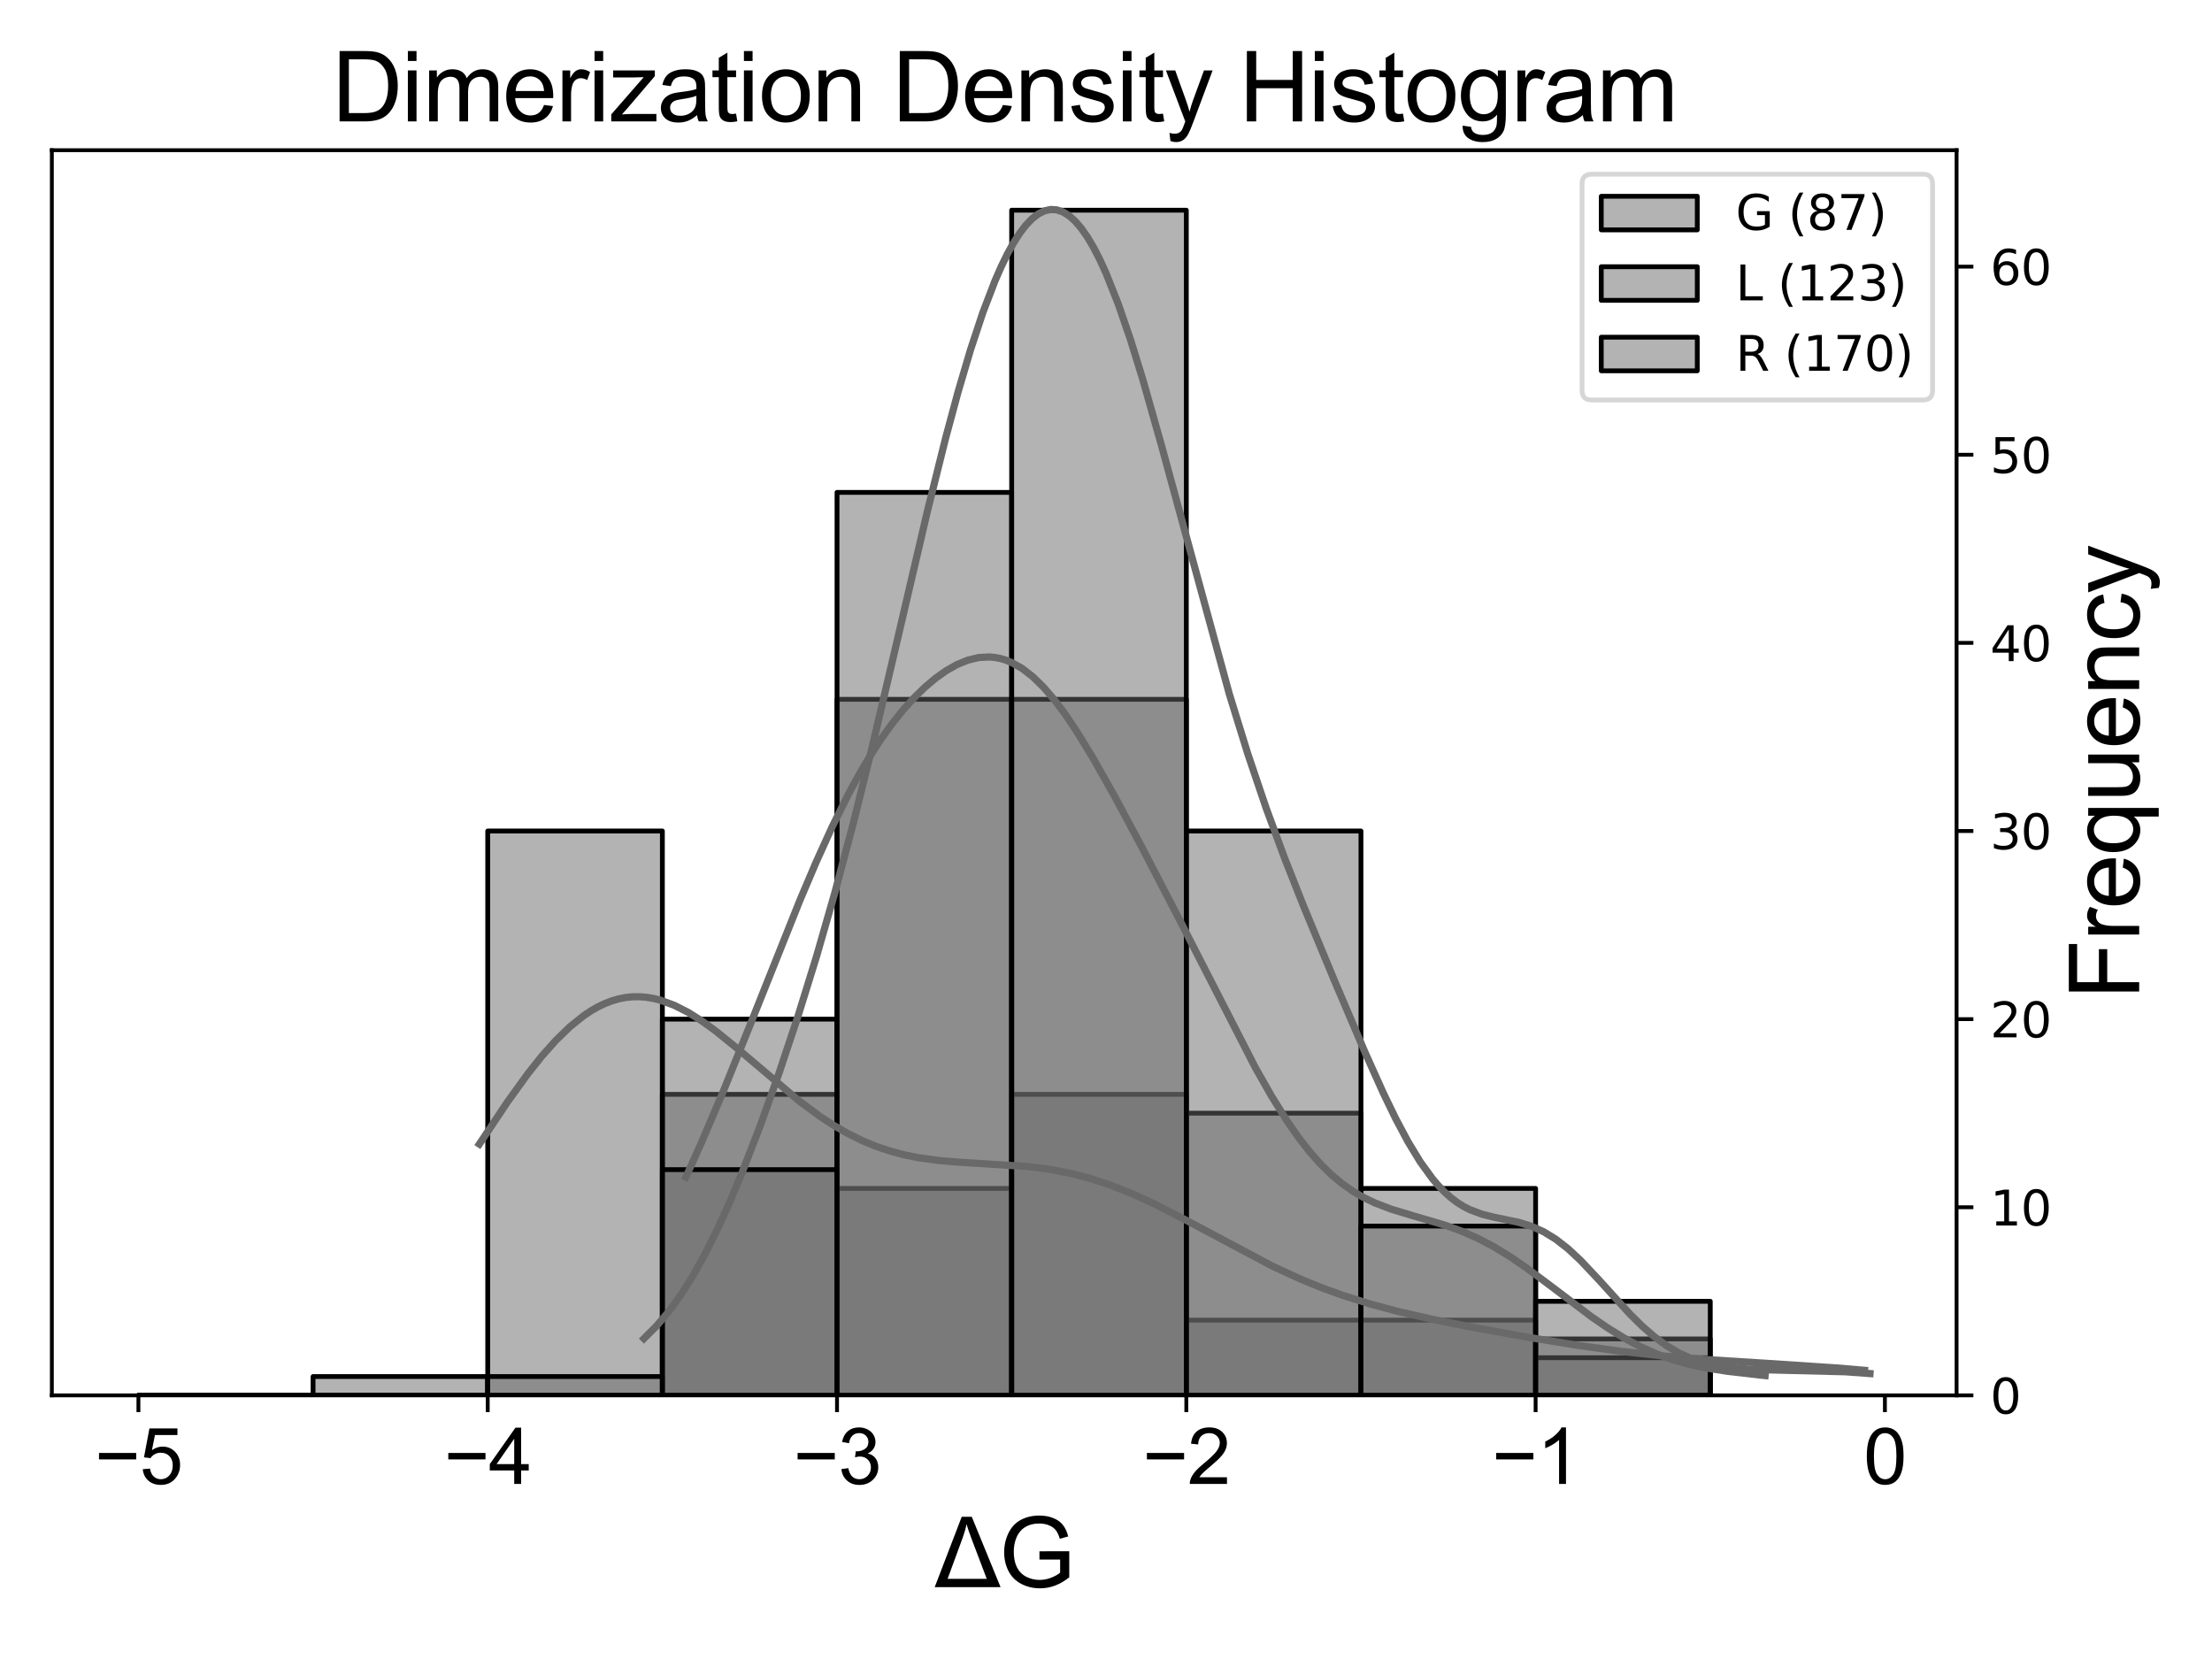 <?xml version="1.0" encoding="utf-8" standalone="no"?>
<!DOCTYPE svg PUBLIC "-//W3C//DTD SVG 1.1//EN"
  "http://www.w3.org/Graphics/SVG/1.1/DTD/svg11.dtd">
<svg xmlns:xlink="http://www.w3.org/1999/xlink" width="460.8pt" height="345.6pt" viewBox="0 0 460.8 345.6" xmlns="http://www.w3.org/2000/svg" version="1.1">
 <defs>
  <style type="text/css">*{stroke-linejoin: round; stroke-linecap: butt}</style>
 </defs>
 <g id="figure_1">
  <g id="patch_1">
   <path d="M 0 345.6 
L 460.8 345.6 
L 460.8 0 
L 0 0 
z
" style="fill: #ffffff"/>
  </g>
  <g id="axes_1">
   <g id="patch_2">
    <path d="M 10.8 290.68 
L 407.59 290.68 
L 407.59 31.29 
L 10.8 31.29 
z
" style="fill: #ffffff"/>
   </g>
   <g id="patch_3">
    <path d="M 28.836 290.68 
L 65.218 290.68 
L 65.218 290.68 
L 28.836 290.68 
z
" clip-path="url(#pe7f34ec8c0)" style="fill: #696969; fill-opacity: 0.5; stroke: #000000; stroke-linejoin: miter"/>
   </g>
   <g id="patch_4">
    <path d="M 65.218 290.68 
L 101.601 290.68 
L 101.601 286.761 
L 65.218 286.761 
z
" clip-path="url(#pe7f34ec8c0)" style="fill: #696969; fill-opacity: 0.5; stroke: #000000; stroke-linejoin: miter"/>
   </g>
   <g id="patch_5">
    <path d="M 101.601 290.68 
L 137.984 290.68 
L 137.984 173.113 
L 101.601 173.113 
z
" clip-path="url(#pe7f34ec8c0)" style="fill: #696969; fill-opacity: 0.5; stroke: #000000; stroke-linejoin: miter"/>
   </g>
   <g id="patch_6">
    <path d="M 137.984 290.68 
L 174.366 290.68 
L 174.366 227.977 
L 137.984 227.977 
z
" clip-path="url(#pe7f34ec8c0)" style="fill: #696969; fill-opacity: 0.5; stroke: #000000; stroke-linejoin: miter"/>
   </g>
   <g id="patch_7">
    <path d="M 174.366 290.68 
L 210.749 290.68 
L 210.749 247.572 
L 174.366 247.572 
z
" clip-path="url(#pe7f34ec8c0)" style="fill: #696969; fill-opacity: 0.5; stroke: #000000; stroke-linejoin: miter"/>
   </g>
   <g id="patch_8">
    <path d="M 210.749 290.68 
L 247.131 290.68 
L 247.131 227.977 
L 210.749 227.977 
z
" clip-path="url(#pe7f34ec8c0)" style="fill: #696969; fill-opacity: 0.5; stroke: #000000; stroke-linejoin: miter"/>
   </g>
   <g id="patch_9">
    <path d="M 247.131 290.68 
L 283.514 290.68 
L 283.514 275.004 
L 247.131 275.004 
z
" clip-path="url(#pe7f34ec8c0)" style="fill: #696969; fill-opacity: 0.5; stroke: #000000; stroke-linejoin: miter"/>
   </g>
   <g id="patch_10">
    <path d="M 283.514 290.68 
L 319.896 290.68 
L 319.896 275.004 
L 283.514 275.004 
z
" clip-path="url(#pe7f34ec8c0)" style="fill: #696969; fill-opacity: 0.5; stroke: #000000; stroke-linejoin: miter"/>
   </g>
   <g id="patch_11">
    <path d="M 319.896 290.68 
L 356.279 290.68 
L 356.279 278.923 
L 319.896 278.923 
z
" clip-path="url(#pe7f34ec8c0)" style="fill: #696969; fill-opacity: 0.5; stroke: #000000; stroke-linejoin: miter"/>
   </g>
   <g id="patch_12">
    <path d="M 28.836 290.68 
L 65.218 290.68 
L 65.218 290.68 
L 28.836 290.68 
z
" clip-path="url(#pe7f34ec8c0)" style="fill: #696969; fill-opacity: 0.5; stroke: #000000; stroke-linejoin: miter"/>
   </g>
   <g id="patch_13">
    <path d="M 65.218 290.68 
L 101.601 290.68 
L 101.601 290.68 
L 65.218 290.68 
z
" clip-path="url(#pe7f34ec8c0)" style="fill: #696969; fill-opacity: 0.5; stroke: #000000; stroke-linejoin: miter"/>
   </g>
   <g id="patch_14">
    <path d="M 101.601 290.68 
L 137.984 290.68 
L 137.984 290.68 
L 101.601 290.68 
z
" clip-path="url(#pe7f34ec8c0)" style="fill: #696969; fill-opacity: 0.5; stroke: #000000; stroke-linejoin: miter"/>
   </g>
   <g id="patch_15">
    <path d="M 137.984 290.68 
L 174.366 290.68 
L 174.366 212.302 
L 137.984 212.302 
z
" clip-path="url(#pe7f34ec8c0)" style="fill: #696969; fill-opacity: 0.5; stroke: #000000; stroke-linejoin: miter"/>
   </g>
   <g id="patch_16">
    <path d="M 174.366 290.68 
L 210.749 290.68 
L 210.749 145.68 
L 174.366 145.68 
z
" clip-path="url(#pe7f34ec8c0)" style="fill: #696969; fill-opacity: 0.5; stroke: #000000; stroke-linejoin: miter"/>
   </g>
   <g id="patch_17">
    <path d="M 210.749 290.68 
L 247.131 290.68 
L 247.131 145.68 
L 210.749 145.68 
z
" clip-path="url(#pe7f34ec8c0)" style="fill: #696969; fill-opacity: 0.5; stroke: #000000; stroke-linejoin: miter"/>
   </g>
   <g id="patch_18">
    <path d="M 247.131 290.68 
L 283.514 290.68 
L 283.514 231.896 
L 247.131 231.896 
z
" clip-path="url(#pe7f34ec8c0)" style="fill: #696969; fill-opacity: 0.5; stroke: #000000; stroke-linejoin: miter"/>
   </g>
   <g id="patch_19">
    <path d="M 283.514 290.68 
L 319.896 290.68 
L 319.896 247.572 
L 283.514 247.572 
z
" clip-path="url(#pe7f34ec8c0)" style="fill: #696969; fill-opacity: 0.5; stroke: #000000; stroke-linejoin: miter"/>
   </g>
   <g id="patch_20">
    <path d="M 319.896 290.68 
L 356.279 290.68 
L 356.279 282.842 
L 319.896 282.842 
z
" clip-path="url(#pe7f34ec8c0)" style="fill: #696969; fill-opacity: 0.5; stroke: #000000; stroke-linejoin: miter"/>
   </g>
   <g id="patch_21">
    <path d="M 28.836 290.68 
L 65.218 290.68 
L 65.218 290.68 
L 28.836 290.68 
z
" clip-path="url(#pe7f34ec8c0)" style="fill: #696969; fill-opacity: 0.5; stroke: #000000; stroke-linejoin: miter"/>
   </g>
   <g id="patch_22">
    <path d="M 65.218 290.68 
L 101.601 290.68 
L 101.601 290.68 
L 65.218 290.68 
z
" clip-path="url(#pe7f34ec8c0)" style="fill: #696969; fill-opacity: 0.5; stroke: #000000; stroke-linejoin: miter"/>
   </g>
   <g id="patch_23">
    <path d="M 101.601 290.68 
L 137.984 290.68 
L 137.984 286.761 
L 101.601 286.761 
z
" clip-path="url(#pe7f34ec8c0)" style="fill: #696969; fill-opacity: 0.5; stroke: #000000; stroke-linejoin: miter"/>
   </g>
   <g id="patch_24">
    <path d="M 137.984 290.68 
L 174.366 290.68 
L 174.366 243.653 
L 137.984 243.653 
z
" clip-path="url(#pe7f34ec8c0)" style="fill: #696969; fill-opacity: 0.5; stroke: #000000; stroke-linejoin: miter"/>
   </g>
   <g id="patch_25">
    <path d="M 174.366 290.68 
L 210.749 290.68 
L 210.749 102.572 
L 174.366 102.572 
z
" clip-path="url(#pe7f34ec8c0)" style="fill: #696969; fill-opacity: 0.5; stroke: #000000; stroke-linejoin: miter"/>
   </g>
   <g id="patch_26">
    <path d="M 210.749 290.68 
L 247.131 290.68 
L 247.131 43.788 
L 210.749 43.788 
z
" clip-path="url(#pe7f34ec8c0)" style="fill: #696969; fill-opacity: 0.5; stroke: #000000; stroke-linejoin: miter"/>
   </g>
   <g id="patch_27">
    <path d="M 247.131 290.68 
L 283.514 290.68 
L 283.514 173.113 
L 247.131 173.113 
z
" clip-path="url(#pe7f34ec8c0)" style="fill: #696969; fill-opacity: 0.5; stroke: #000000; stroke-linejoin: miter"/>
   </g>
   <g id="patch_28">
    <path d="M 283.514 290.68 
L 319.896 290.68 
L 319.896 255.41 
L 283.514 255.41 
z
" clip-path="url(#pe7f34ec8c0)" style="fill: #696969; fill-opacity: 0.5; stroke: #000000; stroke-linejoin: miter"/>
   </g>
   <g id="patch_29">
    <path d="M 319.896 290.68 
L 356.279 290.68 
L 356.279 271.085 
L 319.896 271.085 
z
" clip-path="url(#pe7f34ec8c0)" style="fill: #696969; fill-opacity: 0.5; stroke: #000000; stroke-linejoin: miter"/>
   </g>
   <g id="matplotlib.axis_1">
    <g id="xtick_1">
     <g id="line2d_1">
      <defs>
       <path id="m9a071bdb6a" d="M 0 0 
L 0 3.5 
" style="stroke: #000000; stroke-width: 0.8"/>
      </defs>
      <g>
       <use xlink:href="#m9a071bdb6a" x="28.836" y="290.68" style="stroke: #000000; stroke-width: 0.8"/>
      </g>
     </g>
     <g id="text_1">
      <!-- −5 -->
      <g transform="translate(19.715 309.132)scale(0.16 -0.16)">
       <defs>
        <path id="ArialMT-2212" d="M 3381 1997 
L 356 1997 
L 356 2522 
L 3381 2522 
L 3381 1997 
z
" transform="scale(0.016)"/>
        <path id="ArialMT-35" d="M 266 1200 
L 856 1250 
Q 922 819 1161 601 
Q 1400 384 1738 384 
Q 2144 384 2425 690 
Q 2706 997 2706 1503 
Q 2706 1984 2436 2262 
Q 2166 2541 1728 2541 
Q 1456 2541 1237 2417 
Q 1019 2294 894 2097 
L 366 2166 
L 809 4519 
L 3088 4519 
L 3088 3981 
L 1259 3981 
L 1013 2750 
Q 1425 3038 1878 3038 
Q 2478 3038 2890 2622 
Q 3303 2206 3303 1553 
Q 3303 931 2941 478 
Q 2500 -78 1738 -78 
Q 1113 -78 717 272 
Q 322 622 266 1200 
z
" transform="scale(0.016)"/>
       </defs>
       <use xlink:href="#ArialMT-2212"/>
       <use xlink:href="#ArialMT-35" x="58.398"/>
      </g>
     </g>
    </g>
    <g id="xtick_2">
     <g id="line2d_2">
      <g>
       <use xlink:href="#m9a071bdb6a" x="101.601" y="290.68" style="stroke: #000000; stroke-width: 0.8"/>
      </g>
     </g>
     <g id="text_2">
      <!-- −4 -->
      <g transform="translate(92.48 309.132)scale(0.16 -0.16)">
       <defs>
        <path id="ArialMT-34" d="M 2069 0 
L 2069 1097 
L 81 1097 
L 81 1613 
L 2172 4581 
L 2631 4581 
L 2631 1613 
L 3250 1613 
L 3250 1097 
L 2631 1097 
L 2631 0 
L 2069 0 
z
M 2069 1613 
L 2069 3678 
L 634 1613 
L 2069 1613 
z
" transform="scale(0.016)"/>
       </defs>
       <use xlink:href="#ArialMT-2212"/>
       <use xlink:href="#ArialMT-34" x="58.398"/>
      </g>
     </g>
    </g>
    <g id="xtick_3">
     <g id="line2d_3">
      <g>
       <use xlink:href="#m9a071bdb6a" x="174.366" y="290.68" style="stroke: #000000; stroke-width: 0.8"/>
      </g>
     </g>
     <g id="text_3">
      <!-- −3 -->
      <g transform="translate(165.245 309.132)scale(0.16 -0.16)">
       <defs>
        <path id="ArialMT-33" d="M 269 1209 
L 831 1284 
Q 928 806 1161 595 
Q 1394 384 1728 384 
Q 2125 384 2398 659 
Q 2672 934 2672 1341 
Q 2672 1728 2419 1979 
Q 2166 2231 1775 2231 
Q 1616 2231 1378 2169 
L 1441 2663 
Q 1497 2656 1531 2656 
Q 1891 2656 2178 2843 
Q 2466 3031 2466 3422 
Q 2466 3731 2256 3934 
Q 2047 4138 1716 4138 
Q 1388 4138 1169 3931 
Q 950 3725 888 3313 
L 325 3413 
Q 428 3978 793 4289 
Q 1159 4600 1703 4600 
Q 2078 4600 2393 4439 
Q 2709 4278 2876 4000 
Q 3044 3722 3044 3409 
Q 3044 3113 2884 2869 
Q 2725 2625 2413 2481 
Q 2819 2388 3044 2092 
Q 3269 1797 3269 1353 
Q 3269 753 2831 336 
Q 2394 -81 1725 -81 
Q 1122 -81 723 278 
Q 325 638 269 1209 
z
" transform="scale(0.016)"/>
       </defs>
       <use xlink:href="#ArialMT-2212"/>
       <use xlink:href="#ArialMT-33" x="58.398"/>
      </g>
     </g>
    </g>
    <g id="xtick_4">
     <g id="line2d_4">
      <g>
       <use xlink:href="#m9a071bdb6a" x="247.131" y="290.68" style="stroke: #000000; stroke-width: 0.8"/>
      </g>
     </g>
     <g id="text_4">
      <!-- −2 -->
      <g transform="translate(238.01 309.132)scale(0.16 -0.16)">
       <defs>
        <path id="ArialMT-32" d="M 3222 541 
L 3222 0 
L 194 0 
Q 188 203 259 391 
Q 375 700 629 1000 
Q 884 1300 1366 1694 
Q 2113 2306 2375 2664 
Q 2638 3022 2638 3341 
Q 2638 3675 2398 3904 
Q 2159 4134 1775 4134 
Q 1369 4134 1125 3890 
Q 881 3647 878 3216 
L 300 3275 
Q 359 3922 746 4261 
Q 1134 4600 1788 4600 
Q 2447 4600 2831 4234 
Q 3216 3869 3216 3328 
Q 3216 3053 3103 2787 
Q 2991 2522 2730 2228 
Q 2469 1934 1863 1422 
Q 1356 997 1212 845 
Q 1069 694 975 541 
L 3222 541 
z
" transform="scale(0.016)"/>
       </defs>
       <use xlink:href="#ArialMT-2212"/>
       <use xlink:href="#ArialMT-32" x="58.398"/>
      </g>
     </g>
    </g>
    <g id="xtick_5">
     <g id="line2d_5">
      <g>
       <use xlink:href="#m9a071bdb6a" x="319.896" y="290.68" style="stroke: #000000; stroke-width: 0.8"/>
      </g>
     </g>
     <g id="text_5">
      <!-- −1 -->
      <g transform="translate(310.775 309.132)scale(0.16 -0.16)">
       <defs>
        <path id="ArialMT-31" d="M 2384 0 
L 1822 0 
L 1822 3584 
Q 1619 3391 1289 3197 
Q 959 3003 697 2906 
L 697 3450 
Q 1169 3672 1522 3987 
Q 1875 4303 2022 4600 
L 2384 4600 
L 2384 0 
z
" transform="scale(0.016)"/>
       </defs>
       <use xlink:href="#ArialMT-2212"/>
       <use xlink:href="#ArialMT-31" x="58.398"/>
      </g>
     </g>
    </g>
    <g id="xtick_6">
     <g id="line2d_6">
      <g>
       <use xlink:href="#m9a071bdb6a" x="392.661" y="290.68" style="stroke: #000000; stroke-width: 0.8"/>
      </g>
     </g>
     <g id="text_6">
      <!-- 0 -->
      <g transform="translate(388.213 309.132)scale(0.16 -0.16)">
       <defs>
        <path id="ArialMT-30" d="M 266 2259 
Q 266 3072 433 3567 
Q 600 4063 929 4331 
Q 1259 4600 1759 4600 
Q 2128 4600 2406 4451 
Q 2684 4303 2865 4023 
Q 3047 3744 3150 3342 
Q 3253 2941 3253 2259 
Q 3253 1453 3087 958 
Q 2922 463 2592 192 
Q 2263 -78 1759 -78 
Q 1097 -78 719 397 
Q 266 969 266 2259 
z
M 844 2259 
Q 844 1131 1108 757 
Q 1372 384 1759 384 
Q 2147 384 2411 759 
Q 2675 1134 2675 2259 
Q 2675 3391 2411 3762 
Q 2147 4134 1753 4134 
Q 1366 4134 1134 3806 
Q 844 3388 844 2259 
z
" transform="scale(0.016)"/>
       </defs>
       <use xlink:href="#ArialMT-30"/>
      </g>
     </g>
    </g>
    <g id="text_7">
     <!-- ΔG -->
     <g transform="translate(194.737 330.628)scale(0.2 -0.2)">
      <defs>
       <path id="ArialMT-394" d="M -6 0 
L 1753 4581 
L 2406 4581 
L 4281 0 
L -6 0 
z
M 834 541 
L 3381 541 
L 2391 3150 
Q 2169 3738 2066 4100 
Q 1981 3675 1819 3225 
L 834 541 
z
" transform="scale(0.016)"/>
       <path id="ArialMT-47" d="M 2638 1797 
L 2638 2334 
L 4578 2338 
L 4578 638 
Q 4131 281 3656 101 
Q 3181 -78 2681 -78 
Q 2006 -78 1454 211 
Q 903 500 622 1047 
Q 341 1594 341 2269 
Q 341 2938 620 3517 
Q 900 4097 1425 4378 
Q 1950 4659 2634 4659 
Q 3131 4659 3532 4498 
Q 3934 4338 4162 4050 
Q 4391 3763 4509 3300 
L 3963 3150 
Q 3859 3500 3706 3700 
Q 3553 3900 3268 4020 
Q 2984 4141 2638 4141 
Q 2222 4141 1919 4014 
Q 1616 3888 1430 3681 
Q 1244 3475 1141 3228 
Q 966 2803 966 2306 
Q 966 1694 1177 1281 
Q 1388 869 1791 669 
Q 2194 469 2647 469 
Q 3041 469 3416 620 
Q 3791 772 3984 944 
L 3984 1797 
L 2638 1797 
z
" transform="scale(0.016)"/>
      </defs>
      <use xlink:href="#ArialMT-394"/>
      <use xlink:href="#ArialMT-47" x="66.797"/>
     </g>
    </g>
   </g>
   <g id="matplotlib.axis_2">
    <g id="ytick_1">
     <g id="line2d_7">
      <defs>
       <path id="mda9238a1f0" d="M 0 0 
L 3.5 0 
" style="stroke: #000000; stroke-width: 0.8"/>
      </defs>
      <g>
       <use xlink:href="#mda9238a1f0" x="407.59" y="290.68" style="stroke: #000000; stroke-width: 0.8"/>
      </g>
     </g>
     <g id="text_8">
      <!-- 0 -->
      <g transform="translate(414.59 294.479)scale(0.1 -0.1)">
       <defs>
        <path id="DejaVuSans-30" d="M 2034 4250 
Q 1547 4250 1301 3770 
Q 1056 3291 1056 2328 
Q 1056 1369 1301 889 
Q 1547 409 2034 409 
Q 2525 409 2770 889 
Q 3016 1369 3016 2328 
Q 3016 3291 2770 3770 
Q 2525 4250 2034 4250 
z
M 2034 4750 
Q 2819 4750 3233 4129 
Q 3647 3509 3647 2328 
Q 3647 1150 3233 529 
Q 2819 -91 2034 -91 
Q 1250 -91 836 529 
Q 422 1150 422 2328 
Q 422 3509 836 4129 
Q 1250 4750 2034 4750 
z
" transform="scale(0.016)"/>
       </defs>
       <use xlink:href="#DejaVuSans-30"/>
      </g>
     </g>
    </g>
    <g id="ytick_2">
     <g id="line2d_8">
      <g>
       <use xlink:href="#mda9238a1f0" x="407.59" y="251.491" style="stroke: #000000; stroke-width: 0.8"/>
      </g>
     </g>
     <g id="text_9">
      <!-- 10 -->
      <g transform="translate(414.59 255.29)scale(0.1 -0.1)">
       <defs>
        <path id="DejaVuSans-31" d="M 794 531 
L 1825 531 
L 1825 4091 
L 703 3866 
L 703 4441 
L 1819 4666 
L 2450 4666 
L 2450 531 
L 3481 531 
L 3481 0 
L 794 0 
L 794 531 
z
" transform="scale(0.016)"/>
       </defs>
       <use xlink:href="#DejaVuSans-31"/>
       <use xlink:href="#DejaVuSans-30" x="63.623"/>
      </g>
     </g>
    </g>
    <g id="ytick_3">
     <g id="line2d_9">
      <g>
       <use xlink:href="#mda9238a1f0" x="407.59" y="212.302" style="stroke: #000000; stroke-width: 0.8"/>
      </g>
     </g>
     <g id="text_10">
      <!-- 20 -->
      <g transform="translate(414.59 216.101)scale(0.1 -0.1)">
       <defs>
        <path id="DejaVuSans-32" d="M 1228 531 
L 3431 531 
L 3431 0 
L 469 0 
L 469 531 
Q 828 903 1448 1529 
Q 2069 2156 2228 2338 
Q 2531 2678 2651 2914 
Q 2772 3150 2772 3378 
Q 2772 3750 2511 3984 
Q 2250 4219 1831 4219 
Q 1534 4219 1204 4116 
Q 875 4013 500 3803 
L 500 4441 
Q 881 4594 1212 4672 
Q 1544 4750 1819 4750 
Q 2544 4750 2975 4387 
Q 3406 4025 3406 3419 
Q 3406 3131 3298 2873 
Q 3191 2616 2906 2266 
Q 2828 2175 2409 1742 
Q 1991 1309 1228 531 
z
" transform="scale(0.016)"/>
       </defs>
       <use xlink:href="#DejaVuSans-32"/>
       <use xlink:href="#DejaVuSans-30" x="63.623"/>
      </g>
     </g>
    </g>
    <g id="ytick_4">
     <g id="line2d_10">
      <g>
       <use xlink:href="#mda9238a1f0" x="407.59" y="173.113" style="stroke: #000000; stroke-width: 0.8"/>
      </g>
     </g>
     <g id="text_11">
      <!-- 30 -->
      <g transform="translate(414.59 176.912)scale(0.1 -0.1)">
       <defs>
        <path id="DejaVuSans-33" d="M 2597 2516 
Q 3050 2419 3304 2112 
Q 3559 1806 3559 1356 
Q 3559 666 3084 287 
Q 2609 -91 1734 -91 
Q 1441 -91 1130 -33 
Q 819 25 488 141 
L 488 750 
Q 750 597 1062 519 
Q 1375 441 1716 441 
Q 2309 441 2620 675 
Q 2931 909 2931 1356 
Q 2931 1769 2642 2001 
Q 2353 2234 1838 2234 
L 1294 2234 
L 1294 2753 
L 1863 2753 
Q 2328 2753 2575 2939 
Q 2822 3125 2822 3475 
Q 2822 3834 2567 4026 
Q 2313 4219 1838 4219 
Q 1578 4219 1281 4162 
Q 984 4106 628 3988 
L 628 4550 
Q 988 4650 1302 4700 
Q 1616 4750 1894 4750 
Q 2613 4750 3031 4423 
Q 3450 4097 3450 3541 
Q 3450 3153 3228 2886 
Q 3006 2619 2597 2516 
z
" transform="scale(0.016)"/>
       </defs>
       <use xlink:href="#DejaVuSans-33"/>
       <use xlink:href="#DejaVuSans-30" x="63.623"/>
      </g>
     </g>
    </g>
    <g id="ytick_5">
     <g id="line2d_11">
      <g>
       <use xlink:href="#mda9238a1f0" x="407.59" y="133.923" style="stroke: #000000; stroke-width: 0.8"/>
      </g>
     </g>
     <g id="text_12">
      <!-- 40 -->
      <g transform="translate(414.59 137.723)scale(0.1 -0.1)">
       <defs>
        <path id="DejaVuSans-34" d="M 2419 4116 
L 825 1625 
L 2419 1625 
L 2419 4116 
z
M 2253 4666 
L 3047 4666 
L 3047 1625 
L 3713 1625 
L 3713 1100 
L 3047 1100 
L 3047 0 
L 2419 0 
L 2419 1100 
L 313 1100 
L 313 1709 
L 2253 4666 
z
" transform="scale(0.016)"/>
       </defs>
       <use xlink:href="#DejaVuSans-34"/>
       <use xlink:href="#DejaVuSans-30" x="63.623"/>
      </g>
     </g>
    </g>
    <g id="ytick_6">
     <g id="line2d_12">
      <g>
       <use xlink:href="#mda9238a1f0" x="407.59" y="94.734" style="stroke: #000000; stroke-width: 0.8"/>
      </g>
     </g>
     <g id="text_13">
      <!-- 50 -->
      <g transform="translate(414.59 98.533)scale(0.1 -0.1)">
       <defs>
        <path id="DejaVuSans-35" d="M 691 4666 
L 3169 4666 
L 3169 4134 
L 1269 4134 
L 1269 2991 
Q 1406 3038 1543 3061 
Q 1681 3084 1819 3084 
Q 2600 3084 3056 2656 
Q 3513 2228 3513 1497 
Q 3513 744 3044 326 
Q 2575 -91 1722 -91 
Q 1428 -91 1123 -41 
Q 819 9 494 109 
L 494 744 
Q 775 591 1075 516 
Q 1375 441 1709 441 
Q 2250 441 2565 725 
Q 2881 1009 2881 1497 
Q 2881 1984 2565 2268 
Q 2250 2553 1709 2553 
Q 1456 2553 1204 2497 
Q 953 2441 691 2322 
L 691 4666 
z
" transform="scale(0.016)"/>
       </defs>
       <use xlink:href="#DejaVuSans-35"/>
       <use xlink:href="#DejaVuSans-30" x="63.623"/>
      </g>
     </g>
    </g>
    <g id="ytick_7">
     <g id="line2d_13">
      <g>
       <use xlink:href="#mda9238a1f0" x="407.59" y="55.545" style="stroke: #000000; stroke-width: 0.8"/>
      </g>
     </g>
     <g id="text_14">
      <!-- 60 -->
      <g transform="translate(414.59 59.344)scale(0.1 -0.1)">
       <defs>
        <path id="DejaVuSans-36" d="M 2113 2584 
Q 1688 2584 1439 2293 
Q 1191 2003 1191 1497 
Q 1191 994 1439 701 
Q 1688 409 2113 409 
Q 2538 409 2786 701 
Q 3034 994 3034 1497 
Q 3034 2003 2786 2293 
Q 2538 2584 2113 2584 
z
M 3366 4563 
L 3366 3988 
Q 3128 4100 2886 4159 
Q 2644 4219 2406 4219 
Q 1781 4219 1451 3797 
Q 1122 3375 1075 2522 
Q 1259 2794 1537 2939 
Q 1816 3084 2150 3084 
Q 2853 3084 3261 2657 
Q 3669 2231 3669 1497 
Q 3669 778 3244 343 
Q 2819 -91 2113 -91 
Q 1303 -91 875 529 
Q 447 1150 447 2328 
Q 447 3434 972 4092 
Q 1497 4750 2381 4750 
Q 2619 4750 2861 4703 
Q 3103 4656 3366 4563 
z
" transform="scale(0.016)"/>
       </defs>
       <use xlink:href="#DejaVuSans-36"/>
       <use xlink:href="#DejaVuSans-30" x="63.623"/>
      </g>
     </g>
    </g>
    <g id="text_15">
     <!-- Frequency -->
     <g transform="translate(445.631 208.227)rotate(-90)scale(0.2 -0.2)">
      <defs>
       <path id="ArialMT-46" d="M 525 0 
L 525 4581 
L 3616 4581 
L 3616 4041 
L 1131 4041 
L 1131 2622 
L 3281 2622 
L 3281 2081 
L 1131 2081 
L 1131 0 
L 525 0 
z
" transform="scale(0.016)"/>
       <path id="ArialMT-72" d="M 416 0 
L 416 3319 
L 922 3319 
L 922 2816 
Q 1116 3169 1280 3281 
Q 1444 3394 1641 3394 
Q 1925 3394 2219 3213 
L 2025 2691 
Q 1819 2813 1613 2813 
Q 1428 2813 1281 2702 
Q 1134 2591 1072 2394 
Q 978 2094 978 1738 
L 978 0 
L 416 0 
z
" transform="scale(0.016)"/>
       <path id="ArialMT-65" d="M 2694 1069 
L 3275 997 
Q 3138 488 2766 206 
Q 2394 -75 1816 -75 
Q 1088 -75 661 373 
Q 234 822 234 1631 
Q 234 2469 665 2931 
Q 1097 3394 1784 3394 
Q 2450 3394 2872 2941 
Q 3294 2488 3294 1666 
Q 3294 1616 3291 1516 
L 816 1516 
Q 847 969 1125 678 
Q 1403 388 1819 388 
Q 2128 388 2347 550 
Q 2566 713 2694 1069 
z
M 847 1978 
L 2700 1978 
Q 2663 2397 2488 2606 
Q 2219 2931 1791 2931 
Q 1403 2931 1139 2672 
Q 875 2413 847 1978 
z
" transform="scale(0.016)"/>
       <path id="ArialMT-71" d="M 2538 -1272 
L 2538 353 
Q 2406 169 2170 47 
Q 1934 -75 1669 -75 
Q 1078 -75 651 397 
Q 225 869 225 1691 
Q 225 2191 398 2587 
Q 572 2984 901 3189 
Q 1231 3394 1625 3394 
Q 2241 3394 2594 2875 
L 2594 3319 
L 3100 3319 
L 3100 -1272 
L 2538 -1272 
z
M 803 1669 
Q 803 1028 1072 708 
Q 1341 388 1716 388 
Q 2075 388 2334 692 
Q 2594 997 2594 1619 
Q 2594 2281 2320 2615 
Q 2047 2950 1678 2950 
Q 1313 2950 1058 2639 
Q 803 2328 803 1669 
z
" transform="scale(0.016)"/>
       <path id="ArialMT-75" d="M 2597 0 
L 2597 488 
Q 2209 -75 1544 -75 
Q 1250 -75 995 37 
Q 741 150 617 320 
Q 494 491 444 738 
Q 409 903 409 1263 
L 409 3319 
L 972 3319 
L 972 1478 
Q 972 1038 1006 884 
Q 1059 663 1231 536 
Q 1403 409 1656 409 
Q 1909 409 2131 539 
Q 2353 669 2445 892 
Q 2538 1116 2538 1541 
L 2538 3319 
L 3100 3319 
L 3100 0 
L 2597 0 
z
" transform="scale(0.016)"/>
       <path id="ArialMT-6e" d="M 422 0 
L 422 3319 
L 928 3319 
L 928 2847 
Q 1294 3394 1984 3394 
Q 2284 3394 2536 3286 
Q 2788 3178 2913 3003 
Q 3038 2828 3088 2588 
Q 3119 2431 3119 2041 
L 3119 0 
L 2556 0 
L 2556 2019 
Q 2556 2363 2490 2533 
Q 2425 2703 2258 2804 
Q 2091 2906 1866 2906 
Q 1506 2906 1245 2678 
Q 984 2450 984 1813 
L 984 0 
L 422 0 
z
" transform="scale(0.016)"/>
       <path id="ArialMT-63" d="M 2588 1216 
L 3141 1144 
Q 3050 572 2676 248 
Q 2303 -75 1759 -75 
Q 1078 -75 664 370 
Q 250 816 250 1647 
Q 250 2184 428 2587 
Q 606 2991 970 3192 
Q 1334 3394 1763 3394 
Q 2303 3394 2647 3120 
Q 2991 2847 3088 2344 
L 2541 2259 
Q 2463 2594 2264 2762 
Q 2066 2931 1784 2931 
Q 1359 2931 1093 2626 
Q 828 2322 828 1663 
Q 828 994 1084 691 
Q 1341 388 1753 388 
Q 2084 388 2306 591 
Q 2528 794 2588 1216 
z
" transform="scale(0.016)"/>
       <path id="ArialMT-79" d="M 397 -1278 
L 334 -750 
Q 519 -800 656 -800 
Q 844 -800 956 -737 
Q 1069 -675 1141 -563 
Q 1194 -478 1313 -144 
Q 1328 -97 1363 -6 
L 103 3319 
L 709 3319 
L 1400 1397 
Q 1534 1031 1641 628 
Q 1738 1016 1872 1384 
L 2581 3319 
L 3144 3319 
L 1881 -56 
Q 1678 -603 1566 -809 
Q 1416 -1088 1222 -1217 
Q 1028 -1347 759 -1347 
Q 597 -1347 397 -1278 
z
" transform="scale(0.016)"/>
      </defs>
      <use xlink:href="#ArialMT-46"/>
      <use xlink:href="#ArialMT-72" x="61.084"/>
      <use xlink:href="#ArialMT-65" x="94.385"/>
      <use xlink:href="#ArialMT-71" x="150"/>
      <use xlink:href="#ArialMT-75" x="205.615"/>
      <use xlink:href="#ArialMT-65" x="261.23"/>
      <use xlink:href="#ArialMT-6e" x="316.846"/>
      <use xlink:href="#ArialMT-63" x="372.461"/>
      <use xlink:href="#ArialMT-79" x="422.461"/>
     </g>
    </g>
   </g>
   <g id="line2d_14">
    <path d="M 99.861 238.334 
L 105.661 229.631 
L 110.011 223.609 
L 112.911 219.973 
L 115.811 216.719 
L 118.711 213.904 
L 121.611 211.576 
L 123.062 210.607 
L 124.512 209.772 
L 125.962 209.073 
L 127.412 208.511 
L 128.862 208.088 
L 130.312 207.802 
L 131.762 207.653 
L 133.212 207.637 
L 134.662 207.751 
L 136.112 207.992 
L 137.562 208.354 
L 140.462 209.42 
L 143.362 210.897 
L 146.262 212.721 
L 149.162 214.826 
L 153.512 218.353 
L 166.562 229.423 
L 170.912 232.629 
L 173.812 234.516 
L 176.712 236.18 
L 179.612 237.611 
L 182.512 238.812 
L 185.412 239.789 
L 188.312 240.561 
L 191.212 241.151 
L 195.562 241.753 
L 199.912 242.114 
L 214.413 243.032 
L 218.763 243.609 
L 223.113 244.454 
L 227.463 245.601 
L 231.813 247.06 
L 236.163 248.812 
L 240.513 250.818 
L 246.313 253.785 
L 265.163 263.812 
L 270.963 266.475 
L 275.313 268.25 
L 279.664 269.83 
L 285.464 271.654 
L 291.264 273.203 
L 298.514 274.858 
L 307.214 276.589 
L 318.814 278.67 
L 328.964 280.307 
L 337.664 281.507 
L 346.364 282.468 
L 355.064 283.194 
L 368.115 284.011 
L 382.615 284.97 
L 388.415 285.461 
L 388.415 285.461 
" clip-path="url(#pe7f34ec8c0)" style="fill: none; stroke: #696969; stroke-width: 1.5; stroke-linecap: square"/>
   </g>
   <g id="line2d_15">
    <path d="M 142.886 245.221 
L 146.275 237.682 
L 150.794 227.042 
L 156.443 213.06 
L 166.611 187.606 
L 170 179.626 
L 173.389 172.169 
L 176.778 165.361 
L 179.038 161.222 
L 181.297 157.417 
L 183.556 153.945 
L 185.816 150.8 
L 188.075 147.973 
L 190.335 145.453 
L 192.594 143.235 
L 194.854 141.319 
L 197.113 139.714 
L 199.373 138.437 
L 201.632 137.514 
L 203.892 136.976 
L 206.151 136.855 
L 207.281 136.961 
L 208.41 137.181 
L 209.54 137.519 
L 210.67 137.976 
L 212.929 139.252 
L 215.189 141.007 
L 217.448 143.222 
L 219.708 145.865 
L 221.967 148.893 
L 224.227 152.251 
L 227.616 157.779 
L 232.135 165.778 
L 237.783 176.313 
L 245.691 191.551 
L 261.508 222.399 
L 264.897 228.369 
L 268.286 233.777 
L 270.545 237.007 
L 272.805 239.907 
L 275.064 242.466 
L 277.324 244.683 
L 279.583 246.574 
L 281.843 248.161 
L 284.102 249.479 
L 286.362 250.567 
L 289.751 251.87 
L 294.27 253.24 
L 301.048 255.229 
L 304.437 256.457 
L 307.826 257.947 
L 311.215 259.73 
L 314.605 261.803 
L 317.994 264.126 
L 322.513 267.489 
L 331.551 274.322 
L 334.94 276.647 
L 338.329 278.733 
L 341.718 280.539 
L 345.107 282.048 
L 348.496 283.265 
L 351.886 284.216 
L 355.275 284.944 
L 359.794 285.657 
L 366.572 286.44 
L 367.702 286.559 
L 367.702 286.559 
" clip-path="url(#pe7f34ec8c0)" style="fill: none; stroke: #696969; stroke-width: 1.5; stroke-linecap: square"/>
   </g>
   <g id="line2d_16">
    <path d="M 134.146 278.849 
L 136.713 276.287 
L 139.28 273.262 
L 141.847 269.728 
L 144.414 265.655 
L 146.981 261.031 
L 149.548 255.865 
L 152.115 250.189 
L 154.682 244.047 
L 158.532 234.064 
L 162.382 223.27 
L 166.233 211.702 
L 170.083 199.286 
L 173.934 185.883 
L 177.784 171.395 
L 181.634 155.863 
L 186.768 134.005 
L 193.185 106.537 
L 197.036 91.084 
L 199.603 81.579 
L 202.17 72.886 
L 204.736 65.135 
L 207.303 58.435 
L 208.587 55.51 
L 209.87 52.883 
L 211.154 50.566 
L 212.437 48.567 
L 213.721 46.895 
L 215.004 45.561 
L 216.288 44.569 
L 217.571 43.928 
L 218.854 43.642 
L 220.138 43.714 
L 221.421 44.145 
L 222.705 44.936 
L 223.988 46.084 
L 225.272 47.583 
L 226.555 49.426 
L 227.839 51.604 
L 229.122 54.104 
L 230.406 56.912 
L 232.972 63.385 
L 235.539 70.869 
L 238.106 79.185 
L 241.957 92.792 
L 256.075 144.531 
L 259.925 156.998 
L 263.775 168.382 
L 267.626 178.816 
L 271.476 188.564 
L 277.893 204.057 
L 284.311 219.116 
L 288.161 227.687 
L 290.728 232.988 
L 293.295 237.81 
L 295.862 242.034 
L 298.429 245.573 
L 299.712 247.071 
L 300.996 248.387 
L 302.279 249.525 
L 303.563 250.493 
L 304.846 251.301 
L 306.129 251.965 
L 308.696 252.935 
L 311.263 253.575 
L 316.397 254.641 
L 318.964 255.431 
L 321.531 256.575 
L 324.098 258.144 
L 326.665 260.147 
L 329.232 262.537 
L 333.082 266.628 
L 339.499 273.695 
L 342.066 276.234 
L 344.633 278.467 
L 347.2 280.345 
L 349.767 281.857 
L 352.334 283.018 
L 354.901 283.869 
L 357.468 284.462 
L 360.035 284.857 
L 363.885 285.193 
L 369.019 285.384 
L 384.42 285.766 
L 389.554 286.142 
L 389.554 286.142 
" clip-path="url(#pe7f34ec8c0)" style="fill: none; stroke: #696969; stroke-width: 1.5; stroke-linecap: square"/>
   </g>
   <g id="patch_30">
    <path d="M 10.8 290.68 
L 10.8 31.29 
" style="fill: none; stroke: #000000; stroke-width: 0.8; stroke-linejoin: miter; stroke-linecap: square"/>
   </g>
   <g id="patch_31">
    <path d="M 407.59 290.68 
L 407.59 31.29 
" style="fill: none; stroke: #000000; stroke-width: 0.8; stroke-linejoin: miter; stroke-linecap: square"/>
   </g>
   <g id="patch_32">
    <path d="M 10.8 290.68 
L 407.59 290.68 
" style="fill: none; stroke: #000000; stroke-width: 0.8; stroke-linejoin: miter; stroke-linecap: square"/>
   </g>
   <g id="patch_33">
    <path d="M 10.8 31.29 
L 407.59 31.29 
" style="fill: none; stroke: #000000; stroke-width: 0.8; stroke-linejoin: miter; stroke-linecap: square"/>
   </g>
   <g id="text_16">
    <!-- Dimerization Density Histogram -->
    <g transform="translate(69.162 25.29)scale(0.2 -0.2)">
     <defs>
      <path id="ArialMT-44" d="M 494 0 
L 494 4581 
L 2072 4581 
Q 2606 4581 2888 4516 
Q 3281 4425 3559 4188 
Q 3922 3881 4101 3404 
Q 4281 2928 4281 2316 
Q 4281 1794 4159 1391 
Q 4038 988 3847 723 
Q 3656 459 3429 307 
Q 3203 156 2883 78 
Q 2563 0 2147 0 
L 494 0 
z
M 1100 541 
L 2078 541 
Q 2531 541 2789 625 
Q 3047 709 3200 863 
Q 3416 1078 3536 1442 
Q 3656 1806 3656 2325 
Q 3656 3044 3420 3430 
Q 3184 3816 2847 3947 
Q 2603 4041 2063 4041 
L 1100 4041 
L 1100 541 
z
" transform="scale(0.016)"/>
      <path id="ArialMT-69" d="M 425 3934 
L 425 4581 
L 988 4581 
L 988 3934 
L 425 3934 
z
M 425 0 
L 425 3319 
L 988 3319 
L 988 0 
L 425 0 
z
" transform="scale(0.016)"/>
      <path id="ArialMT-6d" d="M 422 0 
L 422 3319 
L 925 3319 
L 925 2853 
Q 1081 3097 1340 3245 
Q 1600 3394 1931 3394 
Q 2300 3394 2536 3241 
Q 2772 3088 2869 2813 
Q 3263 3394 3894 3394 
Q 4388 3394 4653 3120 
Q 4919 2847 4919 2278 
L 4919 0 
L 4359 0 
L 4359 2091 
Q 4359 2428 4304 2576 
Q 4250 2725 4106 2815 
Q 3963 2906 3769 2906 
Q 3419 2906 3187 2673 
Q 2956 2441 2956 1928 
L 2956 0 
L 2394 0 
L 2394 2156 
Q 2394 2531 2256 2718 
Q 2119 2906 1806 2906 
Q 1569 2906 1367 2781 
Q 1166 2656 1075 2415 
Q 984 2175 984 1722 
L 984 0 
L 422 0 
z
" transform="scale(0.016)"/>
      <path id="ArialMT-7a" d="M 125 0 
L 125 456 
L 2238 2881 
Q 1878 2863 1603 2863 
L 250 2863 
L 250 3319 
L 2963 3319 
L 2963 2947 
L 1166 841 
L 819 456 
Q 1197 484 1528 484 
L 3063 484 
L 3063 0 
L 125 0 
z
" transform="scale(0.016)"/>
      <path id="ArialMT-61" d="M 2588 409 
Q 2275 144 1986 34 
Q 1697 -75 1366 -75 
Q 819 -75 525 192 
Q 231 459 231 875 
Q 231 1119 342 1320 
Q 453 1522 633 1644 
Q 813 1766 1038 1828 
Q 1203 1872 1538 1913 
Q 2219 1994 2541 2106 
Q 2544 2222 2544 2253 
Q 2544 2597 2384 2738 
Q 2169 2928 1744 2928 
Q 1347 2928 1158 2789 
Q 969 2650 878 2297 
L 328 2372 
Q 403 2725 575 2942 
Q 747 3159 1072 3276 
Q 1397 3394 1825 3394 
Q 2250 3394 2515 3294 
Q 2781 3194 2906 3042 
Q 3031 2891 3081 2659 
Q 3109 2516 3109 2141 
L 3109 1391 
Q 3109 606 3145 398 
Q 3181 191 3288 0 
L 2700 0 
Q 2613 175 2588 409 
z
M 2541 1666 
Q 2234 1541 1622 1453 
Q 1275 1403 1131 1340 
Q 988 1278 909 1158 
Q 831 1038 831 891 
Q 831 666 1001 516 
Q 1172 366 1500 366 
Q 1825 366 2078 508 
Q 2331 650 2450 897 
Q 2541 1088 2541 1459 
L 2541 1666 
z
" transform="scale(0.016)"/>
      <path id="ArialMT-74" d="M 1650 503 
L 1731 6 
Q 1494 -44 1306 -44 
Q 1000 -44 831 53 
Q 663 150 594 308 
Q 525 466 525 972 
L 525 2881 
L 113 2881 
L 113 3319 
L 525 3319 
L 525 4141 
L 1084 4478 
L 1084 3319 
L 1650 3319 
L 1650 2881 
L 1084 2881 
L 1084 941 
Q 1084 700 1114 631 
Q 1144 563 1211 522 
Q 1278 481 1403 481 
Q 1497 481 1650 503 
z
" transform="scale(0.016)"/>
      <path id="ArialMT-6f" d="M 213 1659 
Q 213 2581 725 3025 
Q 1153 3394 1769 3394 
Q 2453 3394 2887 2945 
Q 3322 2497 3322 1706 
Q 3322 1066 3130 698 
Q 2938 331 2570 128 
Q 2203 -75 1769 -75 
Q 1072 -75 642 372 
Q 213 819 213 1659 
z
M 791 1659 
Q 791 1022 1069 705 
Q 1347 388 1769 388 
Q 2188 388 2466 706 
Q 2744 1025 2744 1678 
Q 2744 2294 2464 2611 
Q 2184 2928 1769 2928 
Q 1347 2928 1069 2612 
Q 791 2297 791 1659 
z
" transform="scale(0.016)"/>
      <path id="ArialMT-20" transform="scale(0.016)"/>
      <path id="ArialMT-73" d="M 197 991 
L 753 1078 
Q 800 744 1014 566 
Q 1228 388 1613 388 
Q 2000 388 2187 545 
Q 2375 703 2375 916 
Q 2375 1106 2209 1216 
Q 2094 1291 1634 1406 
Q 1016 1563 777 1677 
Q 538 1791 414 1992 
Q 291 2194 291 2438 
Q 291 2659 392 2848 
Q 494 3038 669 3163 
Q 800 3259 1026 3326 
Q 1253 3394 1513 3394 
Q 1903 3394 2198 3281 
Q 2494 3169 2634 2976 
Q 2775 2784 2828 2463 
L 2278 2388 
Q 2241 2644 2061 2787 
Q 1881 2931 1553 2931 
Q 1166 2931 1000 2803 
Q 834 2675 834 2503 
Q 834 2394 903 2306 
Q 972 2216 1119 2156 
Q 1203 2125 1616 2013 
Q 2213 1853 2448 1751 
Q 2684 1650 2818 1456 
Q 2953 1263 2953 975 
Q 2953 694 2789 445 
Q 2625 197 2315 61 
Q 2006 -75 1616 -75 
Q 969 -75 630 194 
Q 291 463 197 991 
z
" transform="scale(0.016)"/>
      <path id="ArialMT-48" d="M 513 0 
L 513 4581 
L 1119 4581 
L 1119 2700 
L 3500 2700 
L 3500 4581 
L 4106 4581 
L 4106 0 
L 3500 0 
L 3500 2159 
L 1119 2159 
L 1119 0 
L 513 0 
z
" transform="scale(0.016)"/>
      <path id="ArialMT-67" d="M 319 -275 
L 866 -356 
Q 900 -609 1056 -725 
Q 1266 -881 1628 -881 
Q 2019 -881 2231 -725 
Q 2444 -569 2519 -288 
Q 2563 -116 2559 434 
Q 2191 0 1641 0 
Q 956 0 581 494 
Q 206 988 206 1678 
Q 206 2153 378 2554 
Q 550 2956 876 3175 
Q 1203 3394 1644 3394 
Q 2231 3394 2613 2919 
L 2613 3319 
L 3131 3319 
L 3131 450 
Q 3131 -325 2973 -648 
Q 2816 -972 2473 -1159 
Q 2131 -1347 1631 -1347 
Q 1038 -1347 672 -1080 
Q 306 -813 319 -275 
z
M 784 1719 
Q 784 1066 1043 766 
Q 1303 466 1694 466 
Q 2081 466 2343 764 
Q 2606 1063 2606 1700 
Q 2606 2309 2336 2618 
Q 2066 2928 1684 2928 
Q 1309 2928 1046 2623 
Q 784 2319 784 1719 
z
" transform="scale(0.016)"/>
     </defs>
     <use xlink:href="#ArialMT-44"/>
     <use xlink:href="#ArialMT-69" x="72.217"/>
     <use xlink:href="#ArialMT-6d" x="94.434"/>
     <use xlink:href="#ArialMT-65" x="177.734"/>
     <use xlink:href="#ArialMT-72" x="233.35"/>
     <use xlink:href="#ArialMT-69" x="266.65"/>
     <use xlink:href="#ArialMT-7a" x="288.867"/>
     <use xlink:href="#ArialMT-61" x="338.867"/>
     <use xlink:href="#ArialMT-74" x="394.482"/>
     <use xlink:href="#ArialMT-69" x="422.266"/>
     <use xlink:href="#ArialMT-6f" x="444.482"/>
     <use xlink:href="#ArialMT-6e" x="500.098"/>
     <use xlink:href="#ArialMT-20" x="555.713"/>
     <use xlink:href="#ArialMT-44" x="583.496"/>
     <use xlink:href="#ArialMT-65" x="655.713"/>
     <use xlink:href="#ArialMT-6e" x="711.328"/>
     <use xlink:href="#ArialMT-73" x="766.943"/>
     <use xlink:href="#ArialMT-69" x="816.943"/>
     <use xlink:href="#ArialMT-74" x="839.16"/>
     <use xlink:href="#ArialMT-79" x="866.943"/>
     <use xlink:href="#ArialMT-20" x="916.943"/>
     <use xlink:href="#ArialMT-48" x="944.727"/>
     <use xlink:href="#ArialMT-69" x="1016.943"/>
     <use xlink:href="#ArialMT-73" x="1039.16"/>
     <use xlink:href="#ArialMT-74" x="1089.16"/>
     <use xlink:href="#ArialMT-6f" x="1116.943"/>
     <use xlink:href="#ArialMT-67" x="1172.559"/>
     <use xlink:href="#ArialMT-72" x="1228.174"/>
     <use xlink:href="#ArialMT-61" x="1261.475"/>
     <use xlink:href="#ArialMT-6d" x="1317.09"/>
    </g>
   </g>
   <g id="legend_1">
    <g id="patch_34">
     <path d="M 331.573 83.324 
L 400.59 83.324 
Q 402.59 83.324 402.59 81.324 
L 402.59 38.29 
Q 402.59 36.29 400.59 36.29 
L 331.573 36.29 
Q 329.573 36.29 329.573 38.29 
L 329.573 81.324 
Q 329.573 83.324 331.573 83.324 
z
" style="fill: #ffffff; opacity: 0.8; stroke: #cccccc; stroke-linejoin: miter"/>
    </g>
    <g id="patch_35">
     <path d="M 333.573 47.888 
L 353.573 47.888 
L 353.573 40.888 
L 333.573 40.888 
z
" style="fill: #696969; fill-opacity: 0.5; stroke: #000000; stroke-linejoin: miter"/>
    </g>
    <g id="text_17">
     <!-- G (87) -->
     <g transform="translate(361.573 47.888)scale(0.1 -0.1)">
      <defs>
       <path id="DejaVuSans-47" d="M 3809 666 
L 3809 1919 
L 2778 1919 
L 2778 2438 
L 4434 2438 
L 4434 434 
Q 4069 175 3628 42 
Q 3188 -91 2688 -91 
Q 1594 -91 976 548 
Q 359 1188 359 2328 
Q 359 3472 976 4111 
Q 1594 4750 2688 4750 
Q 3144 4750 3555 4637 
Q 3966 4525 4313 4306 
L 4313 3634 
Q 3963 3931 3569 4081 
Q 3175 4231 2741 4231 
Q 1884 4231 1454 3753 
Q 1025 3275 1025 2328 
Q 1025 1384 1454 906 
Q 1884 428 2741 428 
Q 3075 428 3337 486 
Q 3600 544 3809 666 
z
" transform="scale(0.016)"/>
       <path id="DejaVuSans-20" transform="scale(0.016)"/>
       <path id="DejaVuSans-28" d="M 1984 4856 
Q 1566 4138 1362 3434 
Q 1159 2731 1159 2009 
Q 1159 1288 1364 580 
Q 1569 -128 1984 -844 
L 1484 -844 
Q 1016 -109 783 600 
Q 550 1309 550 2009 
Q 550 2706 781 3412 
Q 1013 4119 1484 4856 
L 1984 4856 
z
" transform="scale(0.016)"/>
       <path id="DejaVuSans-38" d="M 2034 2216 
Q 1584 2216 1326 1975 
Q 1069 1734 1069 1313 
Q 1069 891 1326 650 
Q 1584 409 2034 409 
Q 2484 409 2743 651 
Q 3003 894 3003 1313 
Q 3003 1734 2745 1975 
Q 2488 2216 2034 2216 
z
M 1403 2484 
Q 997 2584 770 2862 
Q 544 3141 544 3541 
Q 544 4100 942 4425 
Q 1341 4750 2034 4750 
Q 2731 4750 3128 4425 
Q 3525 4100 3525 3541 
Q 3525 3141 3298 2862 
Q 3072 2584 2669 2484 
Q 3125 2378 3379 2068 
Q 3634 1759 3634 1313 
Q 3634 634 3220 271 
Q 2806 -91 2034 -91 
Q 1263 -91 848 271 
Q 434 634 434 1313 
Q 434 1759 690 2068 
Q 947 2378 1403 2484 
z
M 1172 3481 
Q 1172 3119 1398 2916 
Q 1625 2713 2034 2713 
Q 2441 2713 2670 2916 
Q 2900 3119 2900 3481 
Q 2900 3844 2670 4047 
Q 2441 4250 2034 4250 
Q 1625 4250 1398 4047 
Q 1172 3844 1172 3481 
z
" transform="scale(0.016)"/>
       <path id="DejaVuSans-37" d="M 525 4666 
L 3525 4666 
L 3525 4397 
L 1831 0 
L 1172 0 
L 2766 4134 
L 525 4134 
L 525 4666 
z
" transform="scale(0.016)"/>
       <path id="DejaVuSans-29" d="M 513 4856 
L 1013 4856 
Q 1481 4119 1714 3412 
Q 1947 2706 1947 2009 
Q 1947 1309 1714 600 
Q 1481 -109 1013 -844 
L 513 -844 
Q 928 -128 1133 580 
Q 1338 1288 1338 2009 
Q 1338 2731 1133 3434 
Q 928 4138 513 4856 
z
" transform="scale(0.016)"/>
      </defs>
      <use xlink:href="#DejaVuSans-47"/>
      <use xlink:href="#DejaVuSans-20" x="77.49"/>
      <use xlink:href="#DejaVuSans-28" x="109.277"/>
      <use xlink:href="#DejaVuSans-38" x="148.291"/>
      <use xlink:href="#DejaVuSans-37" x="211.914"/>
      <use xlink:href="#DejaVuSans-29" x="275.537"/>
     </g>
    </g>
    <g id="patch_36">
     <path d="M 333.573 62.567 
L 353.573 62.567 
L 353.573 55.567 
L 333.573 55.567 
z
" style="fill: #696969; fill-opacity: 0.5; stroke: #000000; stroke-linejoin: miter"/>
    </g>
    <g id="text_18">
     <!-- L (123) -->
     <g transform="translate(361.573 62.567)scale(0.1 -0.1)">
      <defs>
       <path id="DejaVuSans-4c" d="M 628 4666 
L 1259 4666 
L 1259 531 
L 3531 531 
L 3531 0 
L 628 0 
L 628 4666 
z
" transform="scale(0.016)"/>
      </defs>
      <use xlink:href="#DejaVuSans-4c"/>
      <use xlink:href="#DejaVuSans-20" x="55.713"/>
      <use xlink:href="#DejaVuSans-28" x="87.5"/>
      <use xlink:href="#DejaVuSans-31" x="126.514"/>
      <use xlink:href="#DejaVuSans-32" x="190.137"/>
      <use xlink:href="#DejaVuSans-33" x="253.76"/>
      <use xlink:href="#DejaVuSans-29" x="317.383"/>
     </g>
    </g>
    <g id="patch_37">
     <path d="M 333.573 77.245 
L 353.573 77.245 
L 353.573 70.245 
L 333.573 70.245 
z
" style="fill: #696969; fill-opacity: 0.5; stroke: #000000; stroke-linejoin: miter"/>
    </g>
    <g id="text_19">
     <!-- R (170) -->
     <g transform="translate(361.573 77.245)scale(0.1 -0.1)">
      <defs>
       <path id="DejaVuSans-52" d="M 2841 2188 
Q 3044 2119 3236 1894 
Q 3428 1669 3622 1275 
L 4263 0 
L 3584 0 
L 2988 1197 
Q 2756 1666 2539 1819 
Q 2322 1972 1947 1972 
L 1259 1972 
L 1259 0 
L 628 0 
L 628 4666 
L 2053 4666 
Q 2853 4666 3247 4331 
Q 3641 3997 3641 3322 
Q 3641 2881 3436 2590 
Q 3231 2300 2841 2188 
z
M 1259 4147 
L 1259 2491 
L 2053 2491 
Q 2509 2491 2742 2702 
Q 2975 2913 2975 3322 
Q 2975 3731 2742 3939 
Q 2509 4147 2053 4147 
L 1259 4147 
z
" transform="scale(0.016)"/>
      </defs>
      <use xlink:href="#DejaVuSans-52"/>
      <use xlink:href="#DejaVuSans-20" x="69.482"/>
      <use xlink:href="#DejaVuSans-28" x="101.27"/>
      <use xlink:href="#DejaVuSans-31" x="140.283"/>
      <use xlink:href="#DejaVuSans-37" x="203.906"/>
      <use xlink:href="#DejaVuSans-30" x="267.529"/>
      <use xlink:href="#DejaVuSans-29" x="331.152"/>
     </g>
    </g>
   </g>
  </g>
 </g>
 <defs>
  <clipPath id="pe7f34ec8c0">
   <rect x="10.8" y="31.29" width="396.79" height="259.39"/>
  </clipPath>
 </defs>
</svg>
